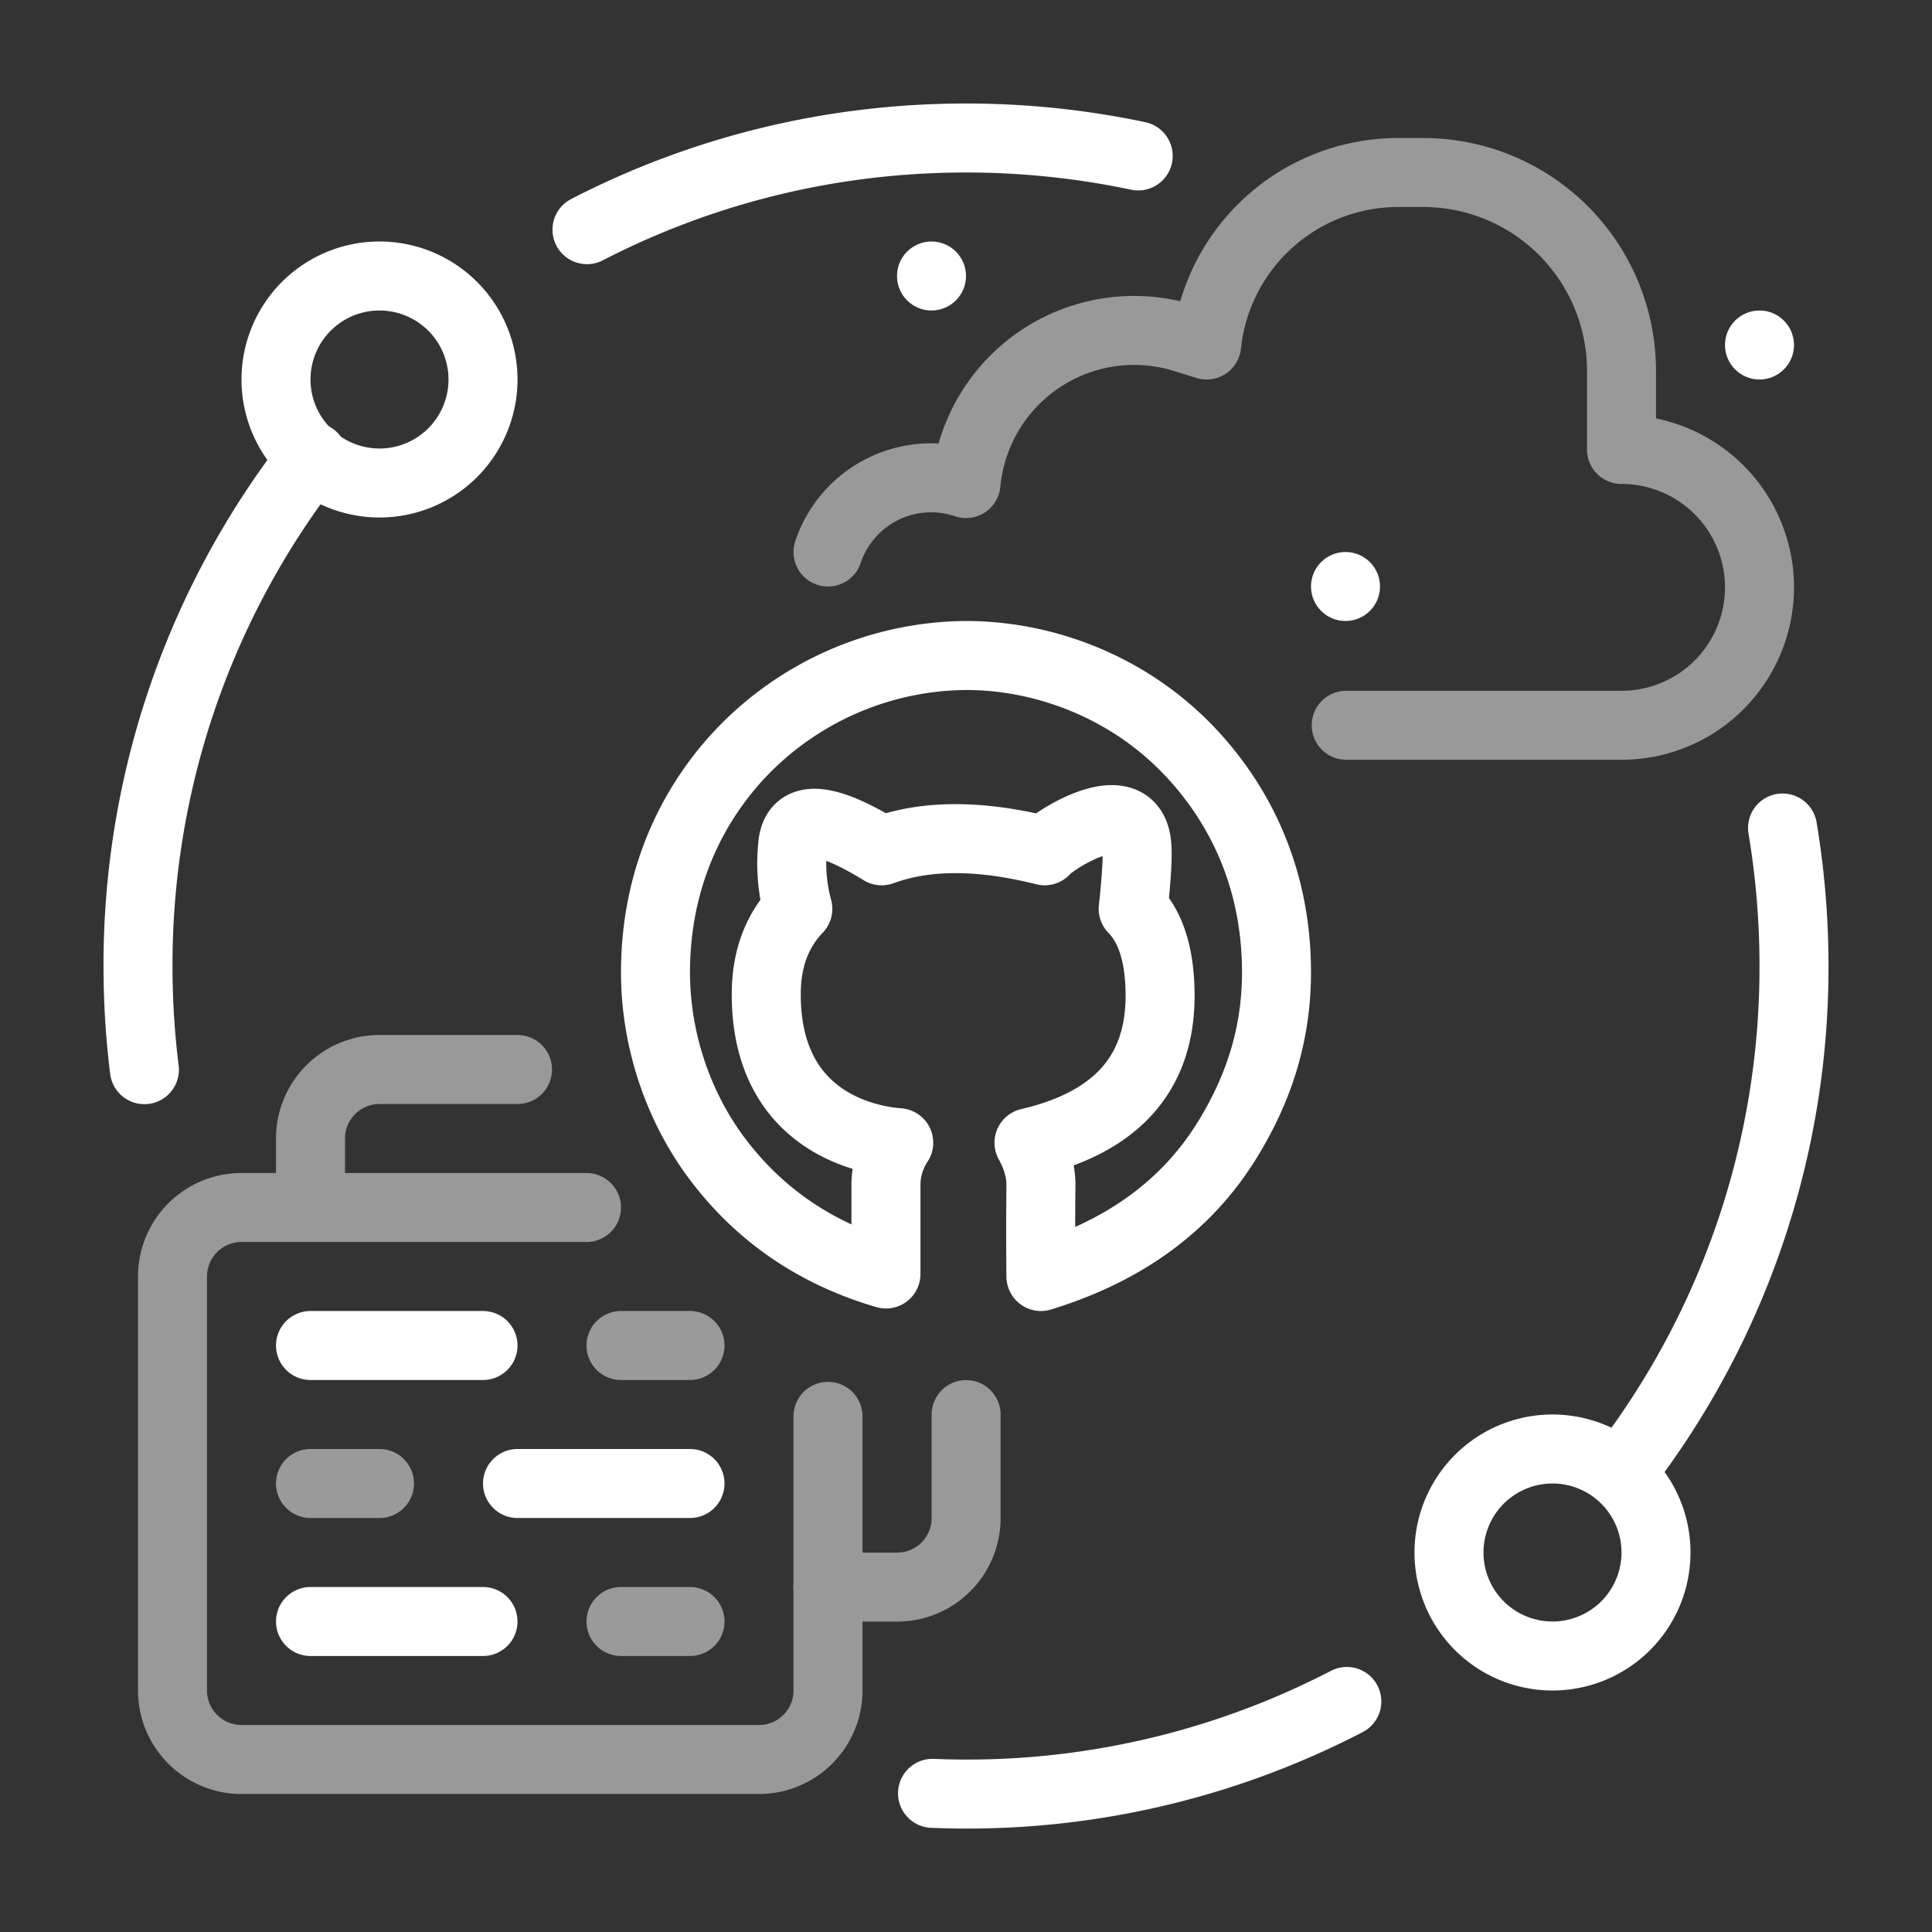 <svg width="56" height="56" xmlns="http://www.w3.org/2000/svg"><rect width="100%" height="100%" fill="#333333" stroke="none"/><g transform="translate(4 4)" fill="none" fill-rule="evenodd"><path d="M21.68 32.927v-2.54a2.227 2.227 0 01.37-1.265c-.526-.04-3.84-.371-3.84-4.302 0-1.013.305-1.839.915-2.477a4.989 4.989 0 01-.146-1.86c.087-.882.946-.823 2.577.178 1.277-.47 2.852-.47 4.725 0 .248-.303 2.434-1.704 2.658-.268.047.296.016.946-.093 1.95.516.524.776 1.358.78 2.501.007 2.261-1.26 3.687-3.8 4.278.24.436.355.857.346 1.264a117.22 117.22 0 000 2.614c2.43-.744 4.228-2.06 5.395-3.95.837-1.356 1.433-2.932 1.433-4.865 0-2.886-1.175-4.984-2.5-6.388C28.714 15.903 26.266 15 24 15a9.094 9.094 0 00-6.588 2.897C16.028 19.393 15 21.507 15 24.185c0 2.026.701 3.945 1.773 5.38 1.228 1.643 2.864 2.764 4.907 3.362z" stroke="#FFF" stroke-width="2" stroke-linecap="round" stroke-linejoin="round"/><g opacity=".497" stroke="#FFF" stroke-linecap="round" stroke-width="2"><path d="M20 37.054V45a2 2 0 01-2 2H3a2 2 0 01-2-2V33a2 2 0 012-2h10m-8-.994V29a2 2 0 012-2h4"/><path d="M19.997 42.003h2.006a2 2 0 002-2v-3"/><path d="M35.021 17.022h7.982a3.997 3.997 0 100-7.994H43V6.75A5.75 5.75 0 0037.25 1h-.72a5.585 5.585 0 00-5.555 5l-.644-.2A4.895 4.895 0 0024 10.016l-.015-.005A3.152 3.152 0 0020 12" stroke-linejoin="round"/></g><path stroke="#FFF" stroke-width="2" opacity=".505" stroke-linecap="round" d="M14 35h2"/><path stroke="#FFF" stroke-width="2" stroke-linecap="round" d="M11 39h5M5 35h5"/><path stroke="#FFF" stroke-width="2" opacity=".505" stroke-linecap="round" d="M5 39h2"/><path stroke="#FFF" stroke-width="2" stroke-linecap="round" d="M5 43h5"/><path stroke="#FFF" stroke-width="2" opacity=".505" stroke-linecap="round" d="M14 43h2"/><circle fill="#FFF" cx="23" cy="4" r="1"/><circle fill="#FFF" cx="35" cy="13" r="1"/><circle fill="#FFF" cx="47" cy="6" r="1"/><path d="M5.07 9.245A23.897 23.897 0 000 24c0 1.018.063 2.02.186 3.005M23.03 47.981a23.897 23.897 0 0012.008-2.663m7.939-6.622A23.896 23.896 0 0048 24c0-1.363-.114-2.7-.332-4M28.991.52A24.153 24.153 0 0024 0c-3.96 0-7.694.959-10.986 2.657" stroke="#FFF" stroke-width="2" stroke-linecap="round"/><path d="M10 7a3 3 0 11-6 0 3 3 0 016 0zm34 34a3 3 0 11-6 0 3 3 0 016 0z" stroke="#FFF" stroke-width="2" stroke-linecap="round" stroke-linejoin="round"/></g></svg>